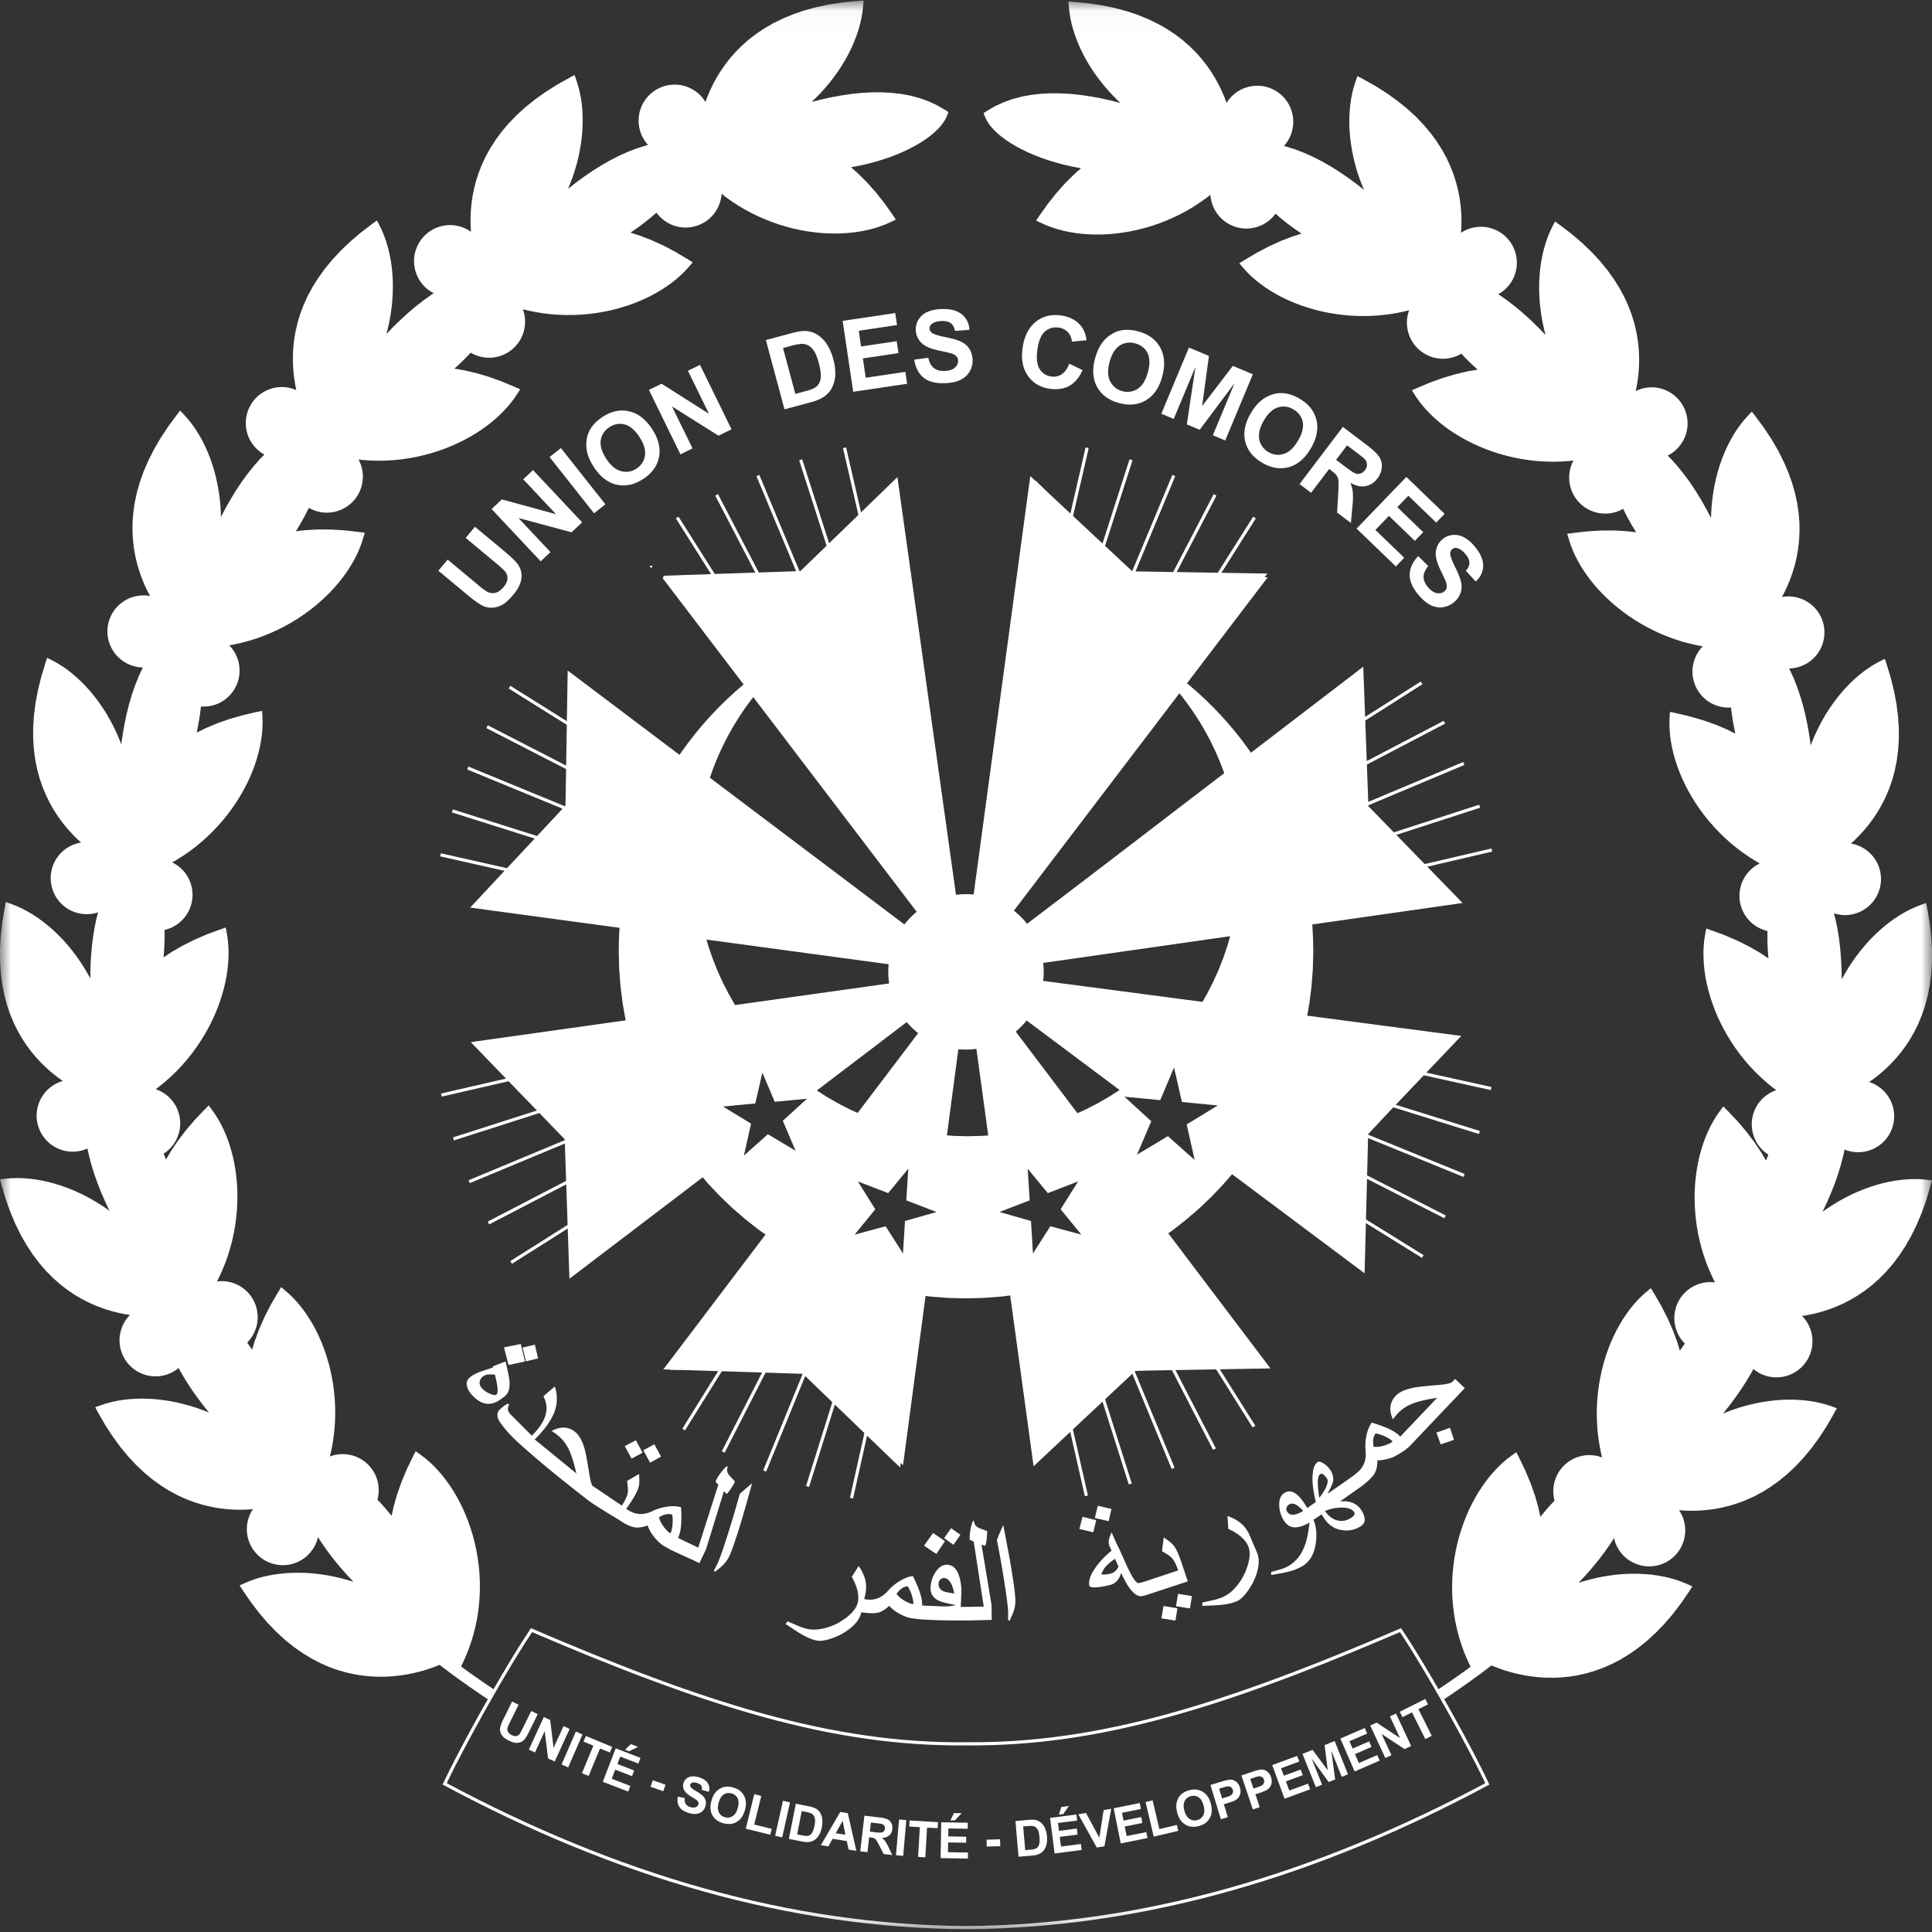 <svg width="91" height="91" xmlns="http://www.w3.org/2000/svg" xmlns:xlink="http://www.w3.org/1999/xlink"><rect width="100%" height="100%" fill="#333333" stroke="none"/><defs><path id="path-1" d="M0 .026h91V90.87H0z"/></defs><g id="Page-1" stroke="none" stroke-width="1" fill="none" fill-rule="evenodd"><g id="Dark" transform="translate(-1542 -3213)"><g id="Group-4" transform="translate(285 3213)"><g id="Comores" transform="translate(1257)"><path id="Fill-1" fill="#FFF" d="M30.591 26.652l.087.114.057-.119z"/><path id="Fill-2" fill="#FFF" d="M44.51 72.59l-.56-.383-.428.596.58.393z"/><path id="Fill-3" fill="#FFF" d="M24.528 63.304l-.789.16.214.83.775-.168z"/><g id="Group-159"><path d="M22.743 64.838a.465.465 0 01.269-.098 4.6 4.6 0 01.295.003c.038.14.069.274.093.403.058.3.053.48-.017.54-.047.041-.152.027-.315-.044a1.045 1.045 0 01-.373-.261.383.383 0 01-.105-.277.4.4 0 01.153-.266m-.625.05a.376.376 0 00-.128.374.836.836 0 00.206.4c.298.346.604.497.917.453.202-.027.432-.152.69-.375.163-.14.226-.386.19-.737-.009-.104-.069-.396-.18-.876l-.608.232.024.05a85.69 85.69 0 00-.584.193c-.223.08-.4.176-.527.287" id="Fill-4" fill="#FFF"/><path id="Fill-6" fill="#FFF" d="M45.236 72.291l-.437-.311-.33.468.44.315z"/><path d="M31.33 71.336a.6.6 0 01.335.005 1.916 1.916 0 01-.061.844l-.052.025a1.481 1.481 0 01-.321-.342 1.188 1.188 0 01-.192-.402c.123-.069.22-.112.291-.13m-7.716-4.26c.254.348.527.627.841.911 1.113 1.006 2.058 1.746 3.247 2.681.464.335 1.45.917 1.45.917l.193.13c.243.14.444.217.602.232a1.26 1.26 0 00.552-.097c.082.216.203.419.365.608.14.164.28.286.42.366l.327.187 1.333.612.307-.64.847-2.742.131.127c.054-.05.119-.132.196-.248a2.69 2.69 0 00.194-.336l-.267-.29c-.11-.13-.136-.259-.075-.385l-.032-.06a2.181 2.181 0 00-.302.329c-.094.126-.175.26-.242.402l.13.163-.944 2.954-.951-.459c.077-.148.127-.365.148-.654a6.36 6.36 0 00-.006-.792 1.55 1.55 0 00-.596-.032c-.264.03-.513.1-.746.212a1.34 1.34 0 01-.496.138 1.055 1.055 0 01-.592-.147l-.152-.087.15-.223c.242-.356.387-.63.437-.82.033-.126.039-.33.018-.608l-.565.33c.04.264.051.451.031.563-.028.162-.121.36-.28.597l-1.392-.94c-.053-.114-.104-.323-.152-.639-.078-.5-.143-.849-.196-1.048-.107-.399-.256-.676-.446-.832a.866.866 0 00-.632-.212 1.183 1.183 0 00-.485.16c.108.066.21.138.305.216.156.128.29.282.395.454.097.157.184.353.263.589.064.189.13.435.2.738l-1.973-1.611.032-.01c.413-.413.699-.797.856-1.151a1.76 1.76 0 00.069-1.322l-.536.458c.17.325.192.656.065.993-.1.272-.304.56-.61.865l-.99-.992a.449.449 0 01-.13-.208.343.343 0 01.05-.253l-.06-.06a1.565 1.565 0 00-.4.302c-.076.077-.105.182-.084.315.022.135.097.237.178.349" id="Fill-8" fill="#FFF"/><path id="Fill-10" fill="#FFF" d="M25.193 63.338l-.577.134.157.649.572-.14z"/><path d="M34.068 73.704c.136-.14.24-.298.316-.476.095-.224.215-.566.361-1.022.119-.367.243-.782.374-1.246.133-.463.235-.828.306-1.096l-.298.25c-.096.083-.19.168-.284.254a48.878 48.878 0 01-.671 2.236 12.3 12.3 0 01-.352.99c-.013.03-.04.085-.082.167a4.844 4.844 0 01-.111.216l.045.059c.193-.146.325-.257.396-.332" id="Fill-12" fill="#FFF"/><path id="Fill-14" fill="#FFF" d="M30.821 68.028l-.522.281.322.585.516-.285z"/><path id="Fill-16" fill="#FFF" d="M30.265 68.425l-.312-.586-.526.274.323.59z"/><path id="Fill-18" fill="#FFF" d="M50.841 72.02l.655.152.137-.568-.645-.159z"/><path d="M58.348 74.58c-.23.314-.487.532-.771.653a2.48 2.48 0 01-.453.14c-.17.038-.334.075-.493.109v.157l.554-.024a4.83 4.83 0 00.553-.052 2.23 2.23 0 00.524-.146c.166-.072.344-.243.533-.513.199-.282.34-.578.423-.887.096-.35.092-.648-.013-.892l-.347-.809a1.49 1.49 0 00-.42-.576 2.038 2.038 0 00-.62-.333l.035.604c.219.1.403.21.551.33.185.15.315.312.39.487.088.204.088.476 0 .816-.09.337-.24.654-.446.936" id="Fill-20" fill="#FFF"/><path id="Fill-22" fill="#FFF" d="M67.858 68.033l.625-.215-.186-.567-.638.224z"/><path d="M65.144 68.103a1.188 1.188 0 01-.443.043 1.282 1.282 0 01-.023-.318.617.617 0 01.119-.314 1.913 1.913 0 01.773.346l.005.058c-.118.077-.262.14-.431.185zm-2.021 2.908c.041-.002.08-.003.119-.002.265.005.445.076.54.212.027.038.029.08.007.124a.287.287 0 01-.1.114c-.252.176-.5.223-.746.141-.203-.067-.38-.21-.532-.427.204-.095.44-.15.712-.162zm-.983-.466a6.555 6.555 0 01-.068-.615c-.012-.269.025-.433.11-.492a.099.099 0 01.064-.02c.07.005.153.078.252.218.058.084.046.218-.035.405a2.17 2.17 0 01-.323.504zm-.822.663c-.176.092-.32.14-.427.14a.299.299 0 01-.272-.158.215.215 0 01-.019-.181.256.256 0 01.121-.147.294.294 0 01.128-.039.331.331 0 01.137.023c.107.04.24.147.396.317l-.064.045zm7.22-6.26l-.15.157c-.088.06-.327.106-.72.137-.503.04-.857.079-1.059.116-.406.077-.694.205-.864.384a.865.865 0 00-.258.614c0 .157.042.322.123.496.074-.103.154-.199.239-.288a1.8 1.8 0 01.482-.361c.164-.084.366-.157.606-.218.194-.049.444-.098.752-.145l-1.736 1.829-.012-.014c-.11-.13-.306-.258-.585-.382a6.337 6.337 0 00-.746-.265 1.545 1.545 0 00-.233.549 2.319 2.319 0 00-.057.773c.019.19.006.361-.04.513a1.05 1.05 0 01-.34.506l-.17.145-1.245.87c.174-.32.266-.53.273-.633a.78.78 0 00-.16-.52 1.014 1.014 0 00-.31-.29c-.12-.076-.21-.092-.272-.05-.117.082-.19.243-.22.482a2.84 2.84 0 00.013.72c.027.216.07.44.13.673l-.407.285c-.165-.29-.324-.5-.478-.628-.2-.168-.391-.2-.574-.097-.181.102-.27.294-.267.575.003.241.068.478.188.687.133.236.309.36.527.373.184.01.411-.06.68-.206l.033-.017c-.04.316-.078.55-.113.699a2.643 2.643 0 01-.284.75c-.155.26-.362.462-.618.606a1.73 1.73 0 01-.377.15l-.417.123.008.14c.163-.03.327-.06.49-.088.205-.04.367-.08.488-.117.158-.049.31-.114.455-.195.375-.21.597-.588.667-1.132.053-.405.014-.761-.112-1.07l.377-.255.144.217c.227.325.527.503.903.535a1.22 1.22 0 00.825-.21.359.359 0 00.157-.37 1.004 1.004 0 00-.188-.421.834.834 0 00-.48-.327 1.113 1.113 0 00-.5-.026l1.081-.76.169-.144c.214-.18.355-.343.423-.487.069-.146.101-.33.097-.551.232-.003.464-.049.697-.135.156-.059.409-.212.573-.328.073-.053.146-.113.213-.167l2.635-2.773-.457-.434z" id="Fill-24" fill="#FFF"/><path id="Fill-26" fill="#FFF" d="M52.351 71.076l-.643-.152-.139.576.65.15z"/><path d="M47.48 76.31l.068.032c.107-.217.176-.375.206-.474a1.54 1.54 0 00.07-.566c-.016-.244-.06-.602-.134-1.076a34.75 34.75 0 00-.223-1.281 62.97 62.97 0 00-.215-1.118l-.155.358a9.94 9.94 0 00-.141.353 49.7 49.7 0 01.4 2.3c.068.446.111.794.127 1.044.002.031.002.093 0 .185.002.092 0 .173-.002.243" id="Fill-28" fill="#FFF"/><path d="M52.097 73.772c.097-.11.238-.226.423-.35l.163.367c-.09.179-.204.286-.344.321a1.662 1.662 0 01-.275.05.82.82 0 01-.185-.005.999.999 0 01.218-.383m-.482.995c.19-.01.418-.05.687-.117a.62.62 0 00.314-.195.86.86 0 00.19-.373c.144.325.29.583.44.774.202.256.387.362.556.32l.183-.043 1.96-.648-.278-.838c-.135-.408-.262-.69-.382-.846-.08-.104-.237-.232-.471-.386l-.083.649c.233.129.388.235.464.32.111.12.211.316.3.586l-1.638.542-.21.053c-.077.02-.182-.084-.316-.309a7.647 7.647 0 01-.344-.697l-.257-.578a12.824 12.824 0 01-.194-.399l-.176-.403c-.048.092-.086.19-.114.29a.583.583 0 00-.013.287c.004.018.024.066.058.142l.068.14c-.347.28-.62.578-.82.89-.201.309-.277.564-.226.765.014.056.115.081.302.074" id="Fill-30" fill="#FFF"/><path id="Fill-32" fill="#FFF" d="M56.139 75.176l-.653-.104-.096.584.66.103z"/><path d="M42.443 74.84a.618.618 0 01.31-.127 1.917 1.917 0 01.273.802l-.037.043a1.485 1.485 0 01-.43-.19 1.185 1.185 0 01-.333-.294c.086-.111.159-.189.217-.233m2.035.126c-.188-.07-.278-.197-.27-.38a.27.27 0 01.08-.186.227.227 0 01.176-.073c.14.006.256.101.347.286.047.096.095.242.142.437a2.887 2.887 0 01-.475-.084m-4.555 1.178c-.27.22-.578.39-.91.496-.37.12-.706.146-1.008.078a2.488 2.488 0 01-.448-.153 40.48 40.48 0 01-.463-.201l-.092.127c.153.102.307.204.462.305.183.12.343.214.478.282.178.09.348.153.51.19.177.04.421.005.733-.103.327-.112.614-.269.862-.47.284-.228.455-.472.514-.73l.005-.024.198.023c.278.033.493.026.645-.022.154-.05.31-.151.47-.305.16.167.35.307.573.418.193.096.37.153.53.172 0 0 .25.035.375.045.622.045 1.247.051 1.87.054.495.003 1.485-.029 1.485-.029l-.01-.709-.47-2.832.175.055a1.45 1.45 0 00.065-.309c.017-.137.025-.266.023-.387a68.36 68.36 0 01-.368-.14c-.158-.067-.238-.171-.24-.311l-.055-.039a2.179 2.179 0 00-.124.43c-.027.153-.04.31-.036.467l.19.087.474 3.064-1.083.016.025-.611a2.325 2.325 0 00-.116-.885c-.115-.319-.295-.483-.541-.493-.215-.009-.402.11-.562.357a1.385 1.385 0 00-.228.709c-.012.289.118.5.39.631.122.059.388.126.8.203-.113.03-.23.05-.346.059a4.224 4.224 0 01-.38-.001l-.864-.036c.015-.167-.024-.388-.12-.665a6.319 6.319 0 00-.314-.726c-.165.02-.352.087-.56.203a2.316 2.316 0 00-.605.487c-.126.143-.26.25-.402.32-.183.09-.384.122-.603.097l-.121-.016.048-.216c.056-.25.056-.487-.003-.713a2.04 2.04 0 00-.306-.633l-.326.51c.118.209.203.406.253.59.062.23.072.437.03.623-.049.217-.208.437-.479.66" id="Fill-34" fill="#FFF"/><path id="Fill-36" fill="#FFF" d="M55.46 75.755l-.654-.111-.104.583.663.105z"/><path id="Fill-40" fill="#FFF" d="M27.437 81.696l-.313-.136-.674 1.549.313.136z"/><path d="M33.85 84.907c.052-.186.133-.315.241-.384a.432.432 0 01.367-.048.428.428 0 01.286.229c.057.114.059.265.006.451-.052.189-.134.319-.245.39a.427.427 0 01-.361.05.432.432 0 01-.284-.233c-.059-.119-.062-.27-.01-.455m-.299.587c.102.187.273.315.515.382.239.067.45.047.635-.061.184-.109.313-.294.387-.557.074-.265.06-.491-.043-.68-.102-.19-.272-.317-.512-.384a.927.927 0 00-.369-.035.667.667 0 00-.251.088.802.802 0 00-.214.18c-.08.1-.145.231-.19.397-.073.259-.059.482.042.67" id="Fill-42" fill="#FFF"/><path id="Fill-44" fill="#FFF" d="M61.098 82.705l-1.175.43.58 1.587 1.206-.442-.097-.267-.886.324-.158-.432.796-.291-.098-.267-.796.291-.13-.351.857-.314z"/><path id="Fill-46" fill="#FFF" d="M36.35 86.142l-.824-.202.332-1.35-.33-.082-.401 1.627 1.154.284z"/><path id="Fill-48" fill="#FFF" d="M30.64 84.159l.6.21.108-.305-.6-.211z"/><path id="Fill-50" fill="#FFF" d="M30.067 83.066l.103-.267L29 82.35l-.608 1.575 1.198.462.103-.265-.88-.34.165-.429.791.306.103-.266-.791-.305.135-.35z"/><path d="M59.04 84.243l-.152-.454.156-.052c.116-.04.195-.062.236-.068a.235.235 0 01.154.028c.047.026.08.068.1.127a.224.224 0 01-.07.249.875.875 0 01-.247.111l-.177.06zm.63.066a.466.466 0 00.225-.336.55.55 0 00-.03-.265.522.522 0 00-.197-.28.443.443 0 00-.283-.08 1.99 1.99 0 00-.393.104l-.519.175.538 1.6.323-.108-.203-.604.211-.07c.146-.05.256-.095.328-.136z" id="Fill-52" fill="#FFF"/><path id="Fill-54" fill="#FFF" d="M25.656 81.542l.16 1.285.311.143.704-1.536-.288-.131-.47 1.025-.158-1.314-.302-.138-.704 1.536.289.131z"/><path d="M24.021 81.116l.405-.82-.306-.151-.399.808a2.06 2.06 0 00-.16.399.471.471 0 00.003.21.535.535 0 00.113.218c.059.07.16.14.305.212.12.06.225.092.314.098.09.006.17-.006.239-.036a.477.477 0 00.186-.145c.053-.067.125-.19.214-.373l.393-.795-.306-.151-.413.838c-.06.12-.106.203-.14.25a.235.235 0 01-.145.092c-.061.014-.135-.001-.222-.044a.368.368 0 01-.175-.156.277.277 0 01-.02-.195 1.98 1.98 0 01.114-.259" id="Fill-56" fill="#FFF"/><path d="M33.389 84.397a.492.492 0 00-.05-.406c-.074-.12-.212-.213-.414-.276a.845.845 0 00-.336-.044.46.46 0 00-.252.1.439.439 0 00-.095.578c.05.086.156.177.317.276.125.076.204.127.238.152a.27.27 0 01.094.107.15.15 0 01.004.107.209.209 0 01-.13.131c-.066.027-.152.025-.256-.008a.37.37 0 01-.213-.15.407.407 0 01-.042-.27l-.326-.069c-.035.187-.014.345.066.474.08.128.221.224.425.288.14.044.263.062.369.052a.497.497 0 00.433-.347.463.463 0 00-.11-.496 1.618 1.618 0 00-.315-.227c-.147-.087-.235-.154-.265-.201a.13.13 0 01.065-.197.392.392 0 01.24.011c.092.03.155.07.189.12.035.05.046.12.034.207l.33.088z" id="Fill-58" fill="#FFF"/><path id="Fill-60" fill="#FFF" d="M64.282 81.391l-1.149.499.673 1.549 1.178-.512-.113-.26-.865.375-.184-.421.778-.338-.113-.261-.778.338-.149-.344.836-.363z"/><path id="Fill-62" fill="#FFF" d="M67.131 80.025l-1.2.6.127.255.448-.224.627 1.256.305-.153-.627-1.255.448-.223z"/><path id="Fill-64" fill="#FFF" d="M64.54 81.276l.713 1.53.287-.134-.465-.998 1.082.71.31-.144-.714-1.53-.287.133.477 1.023-1.103-.73z"/><path d="M37.763 85.304l.15.03c.137.027.228.05.272.07.06.026.106.062.14.108a.386.386 0 01.063.18c.009.073 0 .173-.024.301a1.111 1.111 0 01-.094.298.356.356 0 01-.12.142.312.312 0 01-.148.042.932.932 0 01-.205-.024l-.25-.05.216-1.097zm.327 1.458a.604.604 0 00.261-.085.746.746 0 00.235-.258c.053-.092.094-.206.12-.343.031-.155.039-.289.023-.402a.74.74 0 00-.105-.3.566.566 0 00-.22-.202 1.216 1.216 0 00-.308-.093l-.612-.121-.327 1.657.63.124c.123.024.224.032.303.023z" id="Fill-66" fill="#FFF"/><path id="Fill-68" fill="#FFF" d="M42.202 87.383l.34.03.145-1.683-.34-.03z"/><path id="Fill-70" fill="#FFF" d="M61.35 82.611l.628 1.568.294-.118-.494-1.234.804 1.11.305-.122-.182-1.359.493 1.235.295-.118-.628-1.568-.475.19.147 1.182-.713-.955z"/><path d="M39.689 85.764l.132.655-.456-.072.324-.583zm-.472.847l.667.106.086.402.366.058-.404-1.774-.356-.056-.913 1.565.357.057.197-.358z" id="Fill-72" fill="#FFF"/><path id="Fill-74" fill="#FFF" d="M36.51 86.467l.333.075.368-1.648-.332-.075z"/><path id="Fill-76" fill="#FFF" d="M43.584 87.483l.082-1.4.5.029.016-.285-1.34-.08-.016.286.5.03-.082 1.4z"/><path id="Fill-78" fill="#FFF" d="M49.99 85.112l-.114.361.203-.026.27-.382z"/><path id="Fill-80" fill="#FFF" d="M52.02 86.962l.32-1.765-.357.06-.203 1.3-.627-1.163-.364.06.871 1.568z"/><path d="M48.345 86.015c.139-.012.232-.015.28-.008.065.008.12.03.165.065a.388.388 0 01.11.155c.03.068.05.167.06.297.012.13.01.234-.007.311a.352.352 0 01-.076.17.308.308 0 01-.13.082.937.937 0 01-.204.034l-.254.022-.096-1.115.152-.013zm.268 1.385a.977.977 0 00.298-.062.6.6 0 00.227-.154.744.744 0 00.155-.313c.025-.103.032-.224.02-.363a1.241 1.241 0 00-.09-.392.735.735 0 00-.184-.26.563.563 0 00-.267-.132 1.218 1.218 0 00-.323-.005l-.62.054.145 1.682.64-.055z" id="Fill-82" fill="#FFF"/><path id="Fill-84" fill="#FFF" d="M49.673 87.3l1.274-.164-.036-.282-.936.12-.058-.456.84-.108-.035-.282-.841.108-.048-.372.904-.115-.036-.284-1.242.16z"/><path id="Fill-86" fill="#FFF" d="M28.263 82.355l.462.191.11-.264-1.24-.514-.11.264.464.192-.538 1.296.315.13z"/><path id="Fill-88" fill="#FFF" d="M44.932 85.4l-.164.342.204.003.323-.339z"/><path id="Fill-90" fill="#FFF" d="M45.58 86.138l.005-.285-1.252-.021-.029 1.688 1.285.022.005-.285-.944-.016.008-.46.848.015.004-.284-.847-.015.006-.374z"/><path id="Fill-92" fill="#FFF" d="M47.103 86.631l-.635.023.011.323.636-.022z"/><path id="Fill-94" fill="#FFF" d="M29.713 82.15l-.273.264.192.074.42-.207z"/><path id="Fill-96" fill="#FFF" d="M53.682 84.925l-1.227.248.334 1.655 1.26-.254-.057-.279-.925.187-.091-.45.831-.169-.056-.278-.831.167-.075-.367.894-.18z"/><path id="Fill-98" fill="#FFF" d="M54.29 84.799l-.332.078.384 1.63 1.157-.272-.065-.277-.826.194z"/><path d="M41.63 86.255a.183.183 0 01-.103.06 1.358 1.358 0 01-.306-.015l-.251-.03.05-.425.264.03c.137.017.22.028.246.035a.205.205 0 01.12.081.199.199 0 01.03.142.22.22 0 01-.05.122m.401-.103a.487.487 0 00-.042-.273.386.386 0 00-.177-.183 1.209 1.209 0 00-.385-.091l-.713-.084-.196 1.678.34.04.08-.7.07.007c.077.01.133.022.168.04a.252.252 0 01.093.081 2.3 2.3 0 01.15.267l.203.393.405.048-.167-.351a1.867 1.867 0 00-.162-.295.784.784 0 00-.164-.162.538.538 0 00.35-.116.452.452 0 00.147-.3" id="Fill-100" fill="#FFF"/><path d="M57.562 84.708l-.14-.458.158-.048c.117-.036.197-.056.238-.06a.234.234 0 01.153.031.22.22 0 01.096.13.225.225 0 01-.077.247.876.876 0 01-.25.104l-.178.054zm.627.084a.493.493 0 00.146-.128.463.463 0 00.089-.201.55.55 0 00-.022-.267.521.521 0 00-.19-.285.442.442 0 00-.28-.088 1.98 1.98 0 00-.396.093l-.523.16.492 1.616.326-.1-.186-.61.213-.064c.148-.045.258-.087.331-.126z" id="Fill-102" fill="#FFF"/><path d="M56.677 85.5a.427.427 0 01-.284.228.432.432 0 01-.363-.055c-.112-.073-.192-.202-.242-.386-.05-.188-.047-.34.012-.454a.432.432 0 01.29-.229.43.43 0 01.363.05c.107.07.186.198.236.385.051.19.047.343-.012.46m-.03-1.107c-.184-.11-.396-.133-.636-.068a.924.924 0 00-.335.159.666.666 0 00-.171.204.802.802 0 00-.091.264c-.02.126-.007.272.038.438.07.26.197.444.38.554.183.11.395.131.638.066.24-.065.41-.19.514-.378.103-.187.119-.413.048-.676-.072-.265-.2-.453-.385-.563" id="Fill-104" fill="#FFF"/><path d="M64.294 22.142a.439.439 0 01-.208.16.366.366 0 01-.239-.001c-.081-.027-.252-.14-.513-.337l-.402-.305.518-.683.424.321c.22.167.35.27.39.31a.41.41 0 01.122.261.397.397 0 01-.092.274m.101-1.166l-1.144-.868-2.04 2.692.543.412.852-1.124.11.084c.125.094.208.174.25.239a.507.507 0 01.078.235c.011.093.007.297-.012.612l-.052.884.65.492.07-.774a3.77 3.77 0 00.02-.672 1.569 1.569 0 00-.118-.446c.262.145.502.197.72.156a.907.907 0 00.559-.366c.12-.16.188-.33.204-.513a.768.768 0 00-.12-.495c-.092-.148-.282-.33-.57-.548" id="Fill-106" fill="#FFF"/><path d="M44.333 14.557c-.26.01-.48.056-.661.141a.92.92 0 00-.41.358.867.867 0 00-.127.487.88.88 0 00.335.668c.152.127.412.229.78.306.287.06.47.103.551.128a.546.546 0 01.25.139.3.3 0 01.078.2.417.417 0 01-.156.333c-.108.096-.27.148-.49.156-.208.007-.375-.04-.5-.14-.126-.1-.212-.26-.26-.481l-.661.088c.058.376.205.659.44.849.236.188.567.275.994.26.293-.01.537-.06.73-.149a.995.995 0 00.584-.943.99.99 0 00-.154-.531.929.929 0 00-.385-.33c-.162-.079-.41-.151-.744-.218-.334-.066-.545-.134-.634-.203a.26.26 0 01-.108-.202.247.247 0 01.1-.213c.11-.085.263-.131.461-.139.192-.006.337.027.435.1.1.072.167.194.202.367l.68-.055a.983.983 0 00-.364-.731c-.22-.178-.542-.26-.966-.245" id="Fill-110" fill="#FFF"/><path d="M49.22 15.613a.772.772 0 01.643-.181.71.71 0 01.435.215.714.714 0 01.19.446l.69-.065c-.037-.279-.122-.5-.254-.665-.221-.278-.536-.446-.945-.504-.469-.066-.869.035-1.2.303-.33.266-.536.677-.615 1.234-.074.526.01.962.252 1.306.244.344.587.547 1.031.61.359.05.667.004.925-.14.26-.144.465-.391.617-.742l-.625-.3c-.09.236-.21.402-.355.498a.684.684 0 01-.487.106.748.748 0 01-.555-.354c-.126-.2-.16-.513-.1-.935.057-.399.174-.676.353-.832" id="Fill-112" fill="#FFF"/><path id="Fill-114" fill="#FFF" d="M63.897 24.898l1.85 1.782.395-.41-1.359-1.309.638-.662 1.221 1.177.395-.41-1.221-1.177.52-.539 1.312 1.265.396-.412-1.803-1.738z"/><path d="M69.504 27.39a.982.982 0 00.355-.737c.007-.283-.126-.588-.398-.913a1.698 1.698 0 00-.516-.437.922.922 0 00-.534-.104.868.868 0 00-.463.197.88.88 0 00-.323.674c-.007.198.072.466.236.805.128.264.207.435.237.514.042.116.057.21.043.282a.3.3 0 01-.11.184.417.417 0 01-.36.08c-.141-.025-.282-.122-.423-.291-.132-.16-.198-.32-.196-.481.002-.16.076-.327.222-.5l-.475-.469c-.261.276-.395.566-.401.869-.004.301.13.616.403.944.188.225.376.388.565.487a.994.994 0 001.103-.116.991.991 0 00.325-.448.928.928 0 00.025-.506c-.036-.176-.13-.416-.283-.722-.152-.305-.228-.513-.227-.626a.26.26 0 01.092-.209.247.247 0 01.23-.05c.135.033.266.127.393.279.122.147.185.282.187.404.004.123-.052.251-.166.385l.46.504z" id="Fill-116" fill="#FFF"/><path id="Fill-118" fill="#FFF" d="M56 16.372l-1.3 3.116.584.245 1.025-2.454-.408 2.711.606.253 1.643-2.195-1.024 2.453.584.245 1.302-3.117-.944-.395-1.447 1.893.322-2.362z"/><path id="Fill-120" fill="#FFF" d="M25.884 21.527l2.096 2.65.535-.424-2.096-2.649z"/><path d="M37.462 18.553l-.581-2.16.296-.08a3.11 3.11 0 01.549-.114.648.648 0 01.346.072c.1.054.19.142.272.265.08.123.155.31.223.563.067.252.099.458.094.616a.708.708 0 01-.09.36.62.62 0 01-.228.208 1.843 1.843 0 01-.39.138l-.491.132zm1.293.168a1.2 1.2 0 00.393-.385 1.49 1.49 0 00.194-.67 2.223 2.223 0 00-.087-.721 2.48 2.48 0 00-.314-.741 1.472 1.472 0 00-.454-.446 1.129 1.129 0 00-.572-.168c-.154-.003-.366.032-.638.104l-1.203.324.877 3.262 1.24-.333c.243-.066.43-.141.564-.226z" id="Fill-122" fill="#FFF"/><path d="M30.378 21.46a.853.853 0 01-.398.61.864.864 0 01-.725.122c-.256-.069-.49-.264-.699-.583-.213-.326-.3-.616-.26-.87a.865.865 0 01.409-.616.858.858 0 01.72-.13c.248.065.477.26.69.584.214.328.302.622.263.882m-.746-2.086c-.419-.095-.836-.006-1.253.266-.23.151-.408.321-.535.511a1.326 1.326 0 00-.2.494 1.603 1.603 0 00-.008.56c.042.251.157.521.345.809.295.45.65.722 1.066.816.416.094.834.003 1.254-.273.415-.271.662-.617.742-1.036.079-.421-.031-.86-.33-1.316-.301-.46-.662-.737-1.081-.83" id="Fill-124" fill="#FFF"/><path id="Fill-126" fill="#FFF" d="M42.167 14.745l-2.477.368.497 3.34 2.54-.377-.083-.562-1.867.277-.135-.91 1.678-.249-.084-.563-1.677.25-.11-.74 1.802-.269z"/><path d="M54.069 17.529c-.102.378-.263.64-.483.784a.854.854 0 01-.721.109.865.865 0 01-.573-.46c-.12-.237-.13-.54-.03-.91.101-.375.26-.633.475-.774a.866.866 0 01.732-.103c.272.073.464.223.578.45.115.23.122.53.022.904m-.455-1.92a1.853 1.853 0 00-.738-.06 1.33 1.33 0 00-.501.18 1.57 1.57 0 00-.423.367c-.16.198-.285.464-.375.796-.14.519-.106.965.1 1.339.208.372.553.624 1.038.754.48.129.902.084 1.268-.136.367-.221.62-.595.762-1.121.143-.531.11-.985-.099-1.36-.207-.376-.551-.629-1.032-.758" id="Fill-128" fill="#FFF"/><path d="M61.144 20.746c-.197.339-.42.55-.67.631a.854.854 0 01-.725-.083.864.864 0 01-.433-.593c-.053-.26.016-.556.209-.886.195-.336.415-.544.66-.623a.87.87 0 01.734.09c.243.142.39.338.44.587.051.25-.02.543-.215.877m.062-1.97a1.851 1.851 0 00-.696-.251 1.324 1.324 0 00-.532.043c-.183.051-.35.132-.504.242-.206.15-.395.374-.569.671-.27.465-.354.905-.252 1.32.102.412.37.745.805.998.428.25.848.316 1.26.2.41-.118.753-.413 1.027-.884.277-.475.363-.922.26-1.34-.103-.416-.369-.75-.799-1" id="Fill-130" fill="#FFF"/><path d="M23.33 27.924a.554.554 0 01-.39-.055 3.784 3.784 0 01-.45-.341l-1.406-1.17-.436.524 1.385 1.152c.29.242.524.408.701.497a.94.94 0 00.411.093c.153.002.311-.037.476-.117.163-.081.348-.246.555-.494a1.75 1.75 0 00.337-.564 1.03 1.03 0 00.041-.482.942.942 0 00-.195-.429c-.105-.135-.313-.332-.625-.592l-1.364-1.134-.436.524 1.437 1.195c.205.17.346.3.421.39a.475.475 0 01.112.323c-.003.126-.066.263-.19.412-.122.146-.25.236-.384.268" id="Fill-132" fill="#FFF"/><path id="Fill-134" fill="#FFF" d="M30.565 18.365l1.485 3.034.569-.28-.969-1.977 2.192 1.38.614-.302-1.485-3.033-.569.278.992 2.026-2.233-1.418z"/><path id="Fill-136" fill="#FFF" d="M23.154 23.977l2.313 2.461.461-.433-1.508-1.606 2.5.673.5-.468-2.313-2.462-.462.434 1.545 1.644-2.552-.697z"/><path id="Fill-138" fill="#FFF" d="M13.244 60.626l-.136.22.335-.053z"/><path id="Fill-140" fill="#FFF" d="M9.83 52.068l-.183.183.338.025z"/><path id="Fill-142" fill="#FFF" d="M10.633 43.688l-.245.083.293.171z"/><path id="Fill-144" fill="#FFF" d="M17.182 25.096l-.256-.037.183.285z"/><path id="Fill-146" fill="#FFF" d="M77.557 60.84l.335.054-.136-.22z"/><g id="Group-150"><mask id="mask-2" fill="#fff"><use xlink:href="#path-1"/></mask><path d="M90.716 55.79l-.217-.058.217.057zm-9.521-3.333l-.16.159.16-.159zm5 13.995l-.198-.106.198.106zM71.14 68.835l.037-.019-.037.02zm-51.28-.047l-.037-.019.037.02zm-6.56-7.823l.191.117-.191-.117zM9.805 52.41l.16.159-.16-.16zM5.003 66.298l-.198.107.198-.107zm36.677-55.92l.186-.125-.186.125zm-9.512 2.22l.02-.032-.02.032zM12.136 33.756l.046.22-.046-.22zm-1.675 10.228l.072.212-.072-.212zm68.403-10.181l-.046.22.046-.22zM58.832 12.645l-.02-.032.02.032zm-9.512-2.22l-.186-.125.186.125zm14.638-6.323l.01-.02-.01.02zm26.597 38.73l-.22.044.22-.044zm-.089 12.711l-.28-.008-.286.008-.29.023-.295.038-.297.051-.3.066-.301.08-.302.095-.304.11-.302.122-.302.137-.299.15-.297.163-.293.177-.289.19-.187.134.015-.03.2-.426.188-.434.174-.442.157-.446.137-.452.116-.455.051-.25a1.694 1.694 0 101.161-3.18l.212-.15.254-.2.255-.218.253-.24.25-.264.242-.286.233-.31.22-.334.207-.36.19-.386.17-.413.149-.44.123-.468.097-.496.068-.525.035-.556.001-.585-.035-.616-.074-.648-.116-.68-.182.036.182-.036-.05-.255-.246.087-.256.1-.256.117-.253.132-.25.148-.248.164-.244.177-.24.191-.235.205-.23.218-.225.231-.218.244-.21.255-.202.266-.195.278-.185.288-.176.298-.11.202.001-.033-.008-.47-.023-.473-.038-.473-.055-.47-.075-.466-.096-.46-.071-.27a1.696 1.696 0 10.8-3.287l.19-.176.228-.23.226-.249.22-.27.215-.293.203-.314.192-.337.178-.36.16-.383.14-.407.116-.43.091-.456.063-.48.034-.504v-.53l-.035-.555-.073-.58-.113-.608-.155-.633-.2-.66-.058.02.058-.02-.082-.247-.233.118-.242.131-.238.148-.235.164-.23.179-.225.193-.22.206-.213.22-.208.234-.2.245-.194.258-.185.268-.177.28-.167.29-.158.3-.147.31-.137.317-.083.214-.004-.033-.066-.466-.083-.465-.098-.465-.114-.46-.134-.452-.153-.444-.173-.431-.19-.404a1.697 1.697 0 10-.34-3.366l.12-.23.138-.292.128-.31.117-.33.104-.347.086-.364.068-.382.045-.399.022-.414-.005-.43-.035-.445-.067-.46-.101-.473-.138-.486-.178-.5-.22-.51-.263-.523-.31-.534-.36-.544-.41-.555-.16-.205-.18.19-.183.205-.175.22-.166.232-.157.246-.146.258-.138.268-.128.279-.117.29-.106.297-.096.308-.084.316-.072.323-.06.329-.049.335-.035.341-.022.345-.006.23-.014-.03-.22-.416-.234-.411-.248-.405-.262-.394-.278-.382-.293-.366-.308-.348-.187-.188a1.697 1.697 0 00-.432-3.183v-.001a1.687 1.687 0 00-1.073.146l.051-.255.05-.318.037-.334.02-.349.003-.362-.019-.375-.041-.385-.068-.395-.095-.405-.124-.411-.158-.418-.192-.422-.23-.426-.268-.428-.31-.43-.354-.43-.399-.428-.447-.426-.496-.422-.55-.419-.21-.152-.12.232-.119.249-.107.26-.094.269-.082.28-.07.288-.056.296-.045.303-.032.311-.019.316-.005.323.007.326.02.33.035.333.047.336.062.336.075.338.058.223-.022-.025-.327-.338-.34-.33-.351-.319-.362-.305-.373-.29-.384-.27-.07-.044a1.694 1.694 0 10-1.753-2.896l.016-.26.005-.323-.01-.335-.03-.348-.047-.36-.072-.368-.094-.375-.122-.382-.151-.388-.181-.39-.215-.39-.25-.392-.286-.39-.326-.386-.367-.383-.41-.376-.455-.367-.503-.36-.55-.349-.602-.336-.23-.122-.087.247-.083.262-.07.272-.055.28-.042.29-.028.294-.015.301-.002.307.012.312.026.316.04.32.052.322.067.324.08.325.094.326.108.325.122.323.09.212-.027-.02-.37-.29-.383-.279-.393-.267-.4-.251-.41-.234-.419-.214-.423-.19-.431-.165-.435-.136-.08-.02a1.696 1.696 0 10-2.702-2.026l-.09-.243-.126-.298-.146-.302-.167-.307-.19-.31-.213-.307-.239-.305-.266-.3-.294-.293-.323-.284-.355-.271-.387-.257-.42-.24-.454-.222-.49-.202-.527-.177-.565-.153-.605-.126-.644-.096-.687-.065-.008.12.008-.12-.26-.018.021.26.03.274.047.277.062.279.078.28.094.282.108.281.123.282.137.28.15.279.166.276.178.274.193.269.205.264.217.26.23.254.243.247.167.158-.032-.009-.457-.115-.462-.1-.467-.085-.468-.068-.47-.049-.469-.026-.464-.003-.46.024-.454.051-.444.081-.435.116-.42.15-.405.186-.388.227.123.188-.123-.188-.152.1.065.169.076.162.1.162.123.16.145.158.166.156.187.155.208.153.226.149.248.146.265.141.284.137.301.13.32.125.337.116.352.107.369.1.385.087.398.077.036.005-.342.302-.414.413-.41.461-.405.511-.4.563.187.125-.187-.125-.144.215.234.112.251.112.263.099.272.087.282.073.29.061.298.048.305.035.311.022.317.009.322-.004.326-.018.33-.032.332-.044.334-.058.334-.073.335-.086.336-.1.334-.115.33-.129.33-.143.326-.158.322-.173.316-.188.31-.204.305-.218.164-.129a1.697 1.697 0 003.067.89l.248.213.297.24.316.235.334.231.03.02-.434.138-.546.21-.562.256-.577.304-.592.353-.22.138.169.197.184.204.2.197.214.19.229.18.24.173.253.165.265.155.276.146.287.136.296.127.305.115.314.104.322.094.33.082.334.069.342.056.347.044.352.03.354.016.36.003.362-.013.364-.028.365-.044.367-.061.366-.076.203-.052a1.697 1.697 0 002.458 2.047l.162.174.28.278.298.275.028.024-.45.076-.57.132-.592.174-.614.22-.636.267-.236.106.139.219.154.228.17.222.186.218.2.211.215.205.227.198.24.191.253.184.265.174.276.167.286.157.296.147.306.138.314.127.322.115.33.104.338.092.344.08.35.065.354.052.36.038.366.023.367.008.372-.009.373-.024.208-.023a1.697 1.697 0 002.34 2.274l.02.042.172.34.192.345.209.348.02.03-.453-.052-.584-.033-.617.003-.651.039-.686.079-.183.285.084.262.102.26.117.262.134.258.148.257.163.254.178.25.191.247.205.242.219.237.23.23.244.224.255.218.266.21.277.2.288.192.3.183.308.172.316.16.326.15.336.136.344.125.35.11.36.095.366.081.205.036a1.697 1.697 0 001.33 2.881l.004.03.048.378.064.389.08.397.009.036-.409-.202-.54-.227-.582-.204-.626-.182-.672-.156-.045.22.045-.22-.253-.052-.016.259-.008.274.008.28.023.286.039.288.053.292.069.294.083.295.097.297.112.297.126.296.14.295.154.293.167.29.18.287.194.282.207.278.22.272.233.266.244.257.257.25.27.243.283.232.293.221.306.21.317.2.182.103a1.697 1.697 0 00.36 3.182l-.001.072v.382l.014.394.03.405.003.036-.38-.251-.506-.294-.551-.277-.599-.259-.647-.24-.293.171-.043.272-.027.28-.014.285.003.291.016.296.03.3.046.304.059.307.074.308.087.31.102.31.116.31.128.31.143.307.157.304.17.301.184.299.197.292.21.287.223.28.238.274.25.267.264.256.277.248.29.238.166.124a1.697 1.697 0 00-.373 3.037l-.098.245-.012.034-.23-.393-.326-.486-.374-.491-.423-.497-.475-.5-.16.16.16-.16-.339.025-.158.225-.148.239-.137.25-.126.263-.116.273-.105.283-.093.292-.081.302-.07.309-.058.317-.045.323-.033.33-.02.334-.007.34.007.34.02.346.034.35.048.349.062.35.077.35.093.35.108.35.123.346.14.344.155.341.096.185a1.697 1.697 0 00-1.422 2.881l-.215.303-.02.031-.133-.436-.205-.548-.25-.564-.297-.58-.347-.597-.335-.054-.206.182-.199.198-.192.212-.183.227-.176.238-.167.252-.158.263-.149.274-.139.285-.13.295-.118.304-.108.313-.097.32-.085.33-.072.333-.06.341-.048.347-.034.351-.02.355-.006.359.01.362.023.365.04.365.057.368.073.367.05.203a1.697 1.697 0 00-2.24 2.033l-.123.127-.263.294-.26.312-.022.028-.099-.444-.16-.563-.206-.582-.251-.602-.3-.621-.118-.23-.211.15-.22.165-.213.182-.208.197-.2.211-.194.224-.186.238-.178.25-.17.262-.161.273-.153.284-.142.294-.131.303-.122.313-.11.32-.099.327-.086.336-.075.342-.061.348-.048.351-.034.358-.019.362-.004.365.011.368.029.37.043.372.061.374.08.373.095.373.116.373.134.37.155.369.147.312c-.495.362-1 .714-1.512 1.054l-.131-.226-.144-.248-.143-.243-.143-.24-.14-.235-.14-.23-.136-.223-.134-.217-.13-.21-.129-.201-.124-.193-.12-.184-.116-.173-.123.083.123-.083-.034-.051-.057.024-.758.324-.747.314-.735.305-.723.295-.712.286-.701.276-.692.266-.681.257-.673.246-.664.237-.656.226-.648.217-.64.206-.634.196-.628.186-.62.175-.617.165-.611.154-.607.144-.602.133-.6.122-.595.111-.593.101-.591.09-.59.079-.587.067-.587.057-.587.045-.587.034-.588.023-.589.011h-.59l-.002.149h.594l.591-.012.59-.022.59-.035.59-.045.59-.057.59-.068.593-.079.593-.09.596-.101.598-.112.602-.123.604-.134.609-.144.613-.155.618-.165.624-.176.629-.186.635-.196.642-.207.65-.217.657-.227.665-.237.674-.247.683-.256.692-.267.703-.277.713-.286.724-.295.735-.306.747-.314.703-.3.081.121.12.183.123.192.127.2.131.21.134.215.136.223.138.23.14.234.143.24.143.242.143.247.145.25.144.252.144.253.144.254.142.254.142.254.139.252.137.25.135.249.132.245.13.24.125.237.122.232.117.226.113.219.108.212.102.204.097.196.091.187.054.113-.69.365-.755.387-.755.375-.756.364-.757.353-.757.341-.758.33-.76.318-.759.306-.76.294-.762.282-.762.27-.763.258-.764.246-.765.233-.766.221-.766.209-.768.196-.768.183-.769.17-.77.159-.77.145-.772.132-.773.119-.773.106-.775.093-.775.08-.776.066-.777.052-.778.04-.78.025-.78.013-.779-.013-.779-.025-.778-.04-.777-.052-.776-.066-.775-.08-.775-.093-.774-.106-.772-.119-.772-.132-.77-.145-.77-.158-.77-.17-.768-.184-.767-.196-.766-.209-.766-.22-.765-.234-.764-.246-.763-.258-.762-.27-.761-.282-.761-.294-.76-.306-.759-.318-.758-.33-.758-.34-.756-.354-.756-.364-.755-.375-.754-.387-.691-.365.054-.113.09-.187.098-.196.102-.204.108-.212.113-.22.117-.225.122-.232.126-.236.129-.241.132-.245.135-.248.137-.251.14-.252.14-.254.143-.254.144-.254.144-.253.144-.252.145-.25.143-.247.143-.243.142-.24.14-.234.139-.229.136-.222.134-.217.13-.209.128-.2.124-.192.12-.183.08-.121.703.3.747.315.735.305.724.296.713.285.703.277.692.267.683.256.674.247.665.237.657.228.65.216.642.207.635.197.63.185.623.176.618.166.613.154.609.145.604.133.602.123.598.112.596.1.593.091.592.08.59.067.59.057.59.046.59.034.591.022.592.012h.591l.001-.149h-.591l-.589-.01-.588-.024-.587-.034-.587-.045-.587-.057-.588-.067-.589-.079-.591-.09-.593-.1-.596-.112-.599-.122-.602-.133-.607-.144-.61-.154-.617-.165-.621-.175-.628-.186-.634-.196-.64-.206-.648-.217-.656-.226-.664-.236-.672-.247-.682-.257-.692-.266-.701-.276-.712-.286-.723-.295-.735-.305-.747-.314-.758-.324-.058.137.058-.137-.057-.024-.034.05-.116.174-.12.184-.124.193-.128.201-.131.21-.134.217-.137.223-.139.23-.14.235-.143.24-.143.244-.144.247-.13.225a40.658 40.658 0 01-1.528-1.068l.162-.344.155-.368.134-.371.116-.373.096-.373.079-.374.061-.373.043-.372.029-.37.011-.368-.004-.365-.02-.363-.033-.357-.048-.352-.06-.347-.076-.342-.086-.336-.098-.327-.11-.32-.123-.313-.131-.303-.142-.294-.153-.284-.16-.273-.17-.262-.179-.25-.186-.238-.194-.224-.2-.212-.208-.196-.213-.182-.22-.165-.211-.15-.119.23-.299.62-.251.603-.205.582-.161.563-.1.444-.022-.029-.26-.311-.262-.294-.122-.127a1.697 1.697 0 00-2.24-2.033l.05-.203.072-.367.056-.368.04-.365.025-.365.009-.363-.006-.358-.02-.355-.034-.35-.047-.348-.06-.341-.073-.334-.085-.328-.097-.321-.108-.313-.118-.304-.13-.295-.14-.285-.148-.274-.158-.263-.167-.252-.176-.239-.183-.226-.192-.212-.199-.198-.206-.182-.335.054.192.117-.192-.117-.347.596-.297.58-.25.565-.205.548-.133.436-.02-.03-.214-.303a1.697 1.697 0 00-1.422-2.881l.095-.186.155-.341.14-.344.124-.347.107-.349.093-.35.077-.351.062-.35.048-.349.034-.349.02-.345.007-.342-.007-.34-.02-.334-.033-.329-.045-.323-.058-.317-.07-.31-.081-.3-.093-.293-.105-.284-.116-.272-.126-.263-.137-.25-.148-.24-.158-.224-.339-.025.16.159-.16-.159-.475.5-.423.497-.374.491-.325.486-.23.393-.013-.034-.099-.244a1.697 1.697 0 00-.373-3.037l.168-.126.29-.237.276-.248.264-.256.25-.267.238-.274.223-.28.21-.287.197-.292.184-.299.17-.301.157-.304.143-.308.128-.309.116-.31.102-.31.087-.31.074-.309.06-.306.044-.304.031-.3.016-.296.003-.291-.014-.286-.027-.279-.043-.272-.293-.17.073.212-.073-.213-.647.24-.599.26-.551.276-.507.293-.38.252.004-.036.03-.405.015-.394v-.382l-.003-.073a1.697 1.697 0 00.36-3.182l.183-.102.317-.2.306-.21.294-.221.282-.233.27-.242.257-.25.244-.258.233-.265.22-.272.207-.278.193-.282.18-.286.168-.291.154-.293.14-.295.126-.296.112-.297.097-.297.083-.295.069-.294.053-.292.04-.288.022-.285.008-.28-.008-.276-.016-.259-.253.052.045.22-.045-.22-.672.157-.627.181-.582.205-.54.227-.408.202.009-.036.08-.397.064-.39.048-.378.003-.03c.3.022.609-.033.896-.18a1.697 1.697 0 00.435-2.7l.205-.036.366-.081.359-.096.351-.11.344-.124.336-.137.326-.149.316-.16.309-.172.299-.183.288-.192.277-.2.266-.21.255-.218.243-.224.232-.23.218-.238.205-.241.191-.247.178-.25.163-.254.148-.257.134-.259.117-.26.102-.262.084-.262-.183-.285-.686-.078-.65-.04-.618-.002-.584.032-.453.053.02-.03.209-.348.192-.345.172-.34.02-.042c.34.197.752.278 1.169.197a1.697 1.697 0 001.171-2.471l.208.023.373.024.372.009.368-.008.364-.023.361-.038.355-.052.349-.066.344-.079.338-.092.33-.104.322-.115.314-.127.306-.138.296-.147.286-.157.276-.167.265-.175.252-.183.24-.19.228-.199.214-.205.201-.211.185-.218.171-.222.154-.228.14-.22-.237-.105-.636-.267-.614-.22-.592-.174-.57-.132-.45-.076.028-.024.298-.275.28-.278.163-.174a1.697 1.697 0 002.458-2.047l.202.052.366.076.367.06.365.045.364.027.363.013.359-.002.354-.016.352-.03.347-.044.342-.056.335-.07.329-.08.322-.095.314-.104.305-.115.296-.127.287-.136.276-.146.265-.156.253-.164.24-.173.229-.18.213-.19.2-.197.185-.204.168-.197-.218-.138-.593-.354-.577-.303-.562-.256-.546-.21-.434-.138.03-.02.334-.23.316-.237.297-.24.248-.213a1.697 1.697 0 003.067-.89l.164.13.304.218.311.204.316.188.322.173.327.158.329.143.33.129.334.115.336.1.335.086.334.073.334.058.332.044.33.032.326.018.322.004.317-.009.311-.022.305-.035.298-.048.29-.061.282-.073.273-.087.262-.099.251-.112.234-.112-.144-.215-.187.125.187-.125-.4-.563-.405-.51-.41-.462-.414-.413-.342-.302.036-.005.398-.077.385-.088.369-.099.352-.107.337-.116.32-.124.301-.131.284-.137.266-.142.247-.145.227-.15.207-.152.187-.156.166-.155.145-.158.123-.16.1-.162.076-.162.065-.17-.152-.099-.123.188.123-.188-.388-.227-.406-.187-.42-.15-.434-.115-.444-.08-.453-.052-.46-.024-.465.003-.47.026-.469.048-.468.069-.467.085-.462.1-.457.115-.032.009.167-.158.243-.247.23-.254.218-.26.204-.264.193-.27.178-.273.165-.277.151-.278.137-.28.123-.282.108-.281.093-.282.079-.28.062-.28.047-.276.03-.274.02-.26-.259.018-.687.065-.644.096-.605.125-.565.153-.527.178-.49.201-.454.222-.42.24-.387.258-.355.27-.323.284-.294.293-.267.3-.238.306-.214.308-.19.309-.166.307-.145.302-.126.297-.091.244a1.697 1.697 0 10-2.702 2.027l-.08.019-.435.136-.43.164-.424.19-.418.214-.41.234-.401.252-.393.267-.382.279-.371.289-.026.021.09-.212.12-.324.109-.324.094-.327.08-.324.067-.324.053-.322.04-.32.024-.316.013-.312-.002-.307-.015-.3-.028-.296-.042-.289-.056-.28-.07-.272-.082-.262-.087-.247-.23.121-.602.337-.55.35-.503.358-.455.368-.41.376-.367.383-.326.386-.286.39-.25.391-.215.391-.18.39-.152.388-.122.382-.094.375-.072.368-.048.36-.028.348-.01.335.004.323.016.26a1.697 1.697 0 10-1.752 2.896l-.071.044-.384.27-.373.29-.362.305-.351.32-.34.328-.327.34-.022.024.058-.223.075-.338.062-.336.047-.336.034-.333.021-.33.007-.327-.005-.322-.02-.316-.031-.31-.045-.304-.057-.296-.069-.288-.082-.28-.094-.27-.107-.26-.12-.248-.12-.232-.21.152-.549.418-.496.423-.448.426-.398.428-.354.43-.31.43-.268.427-.23.427-.192.422-.158.418-.124.411-.095.404-.068.396-.041.385-.019.375.003.362.02.349.037.334.05.318.051.255a1.697 1.697 0 00-1.505 3.038l-.187.188-.308.348-.293.366-.278.382-.262.394-.248.405-.234.41-.22.417-.014.03-.007-.23-.021-.345-.035-.34-.049-.337-.06-.328-.072-.323-.084-.316-.096-.308-.106-.298-.117-.29-.128-.278-.137-.269-.147-.257-.157-.246-.166-.233-.175-.22-.184-.204-.18-.19-.16.205-.41.555-.359.544-.31.534-.263.522-.22.511-.178.5-.138.486-.102.473-.066.46-.035.445-.005.43.022.414.045.4.068.38.086.365.104.347.117.33.128.31.138.292.12.23a1.697 1.697 0 10-.34 3.365l-.19.405-.173.431-.153.444-.134.453-.114.459-.098.465-.082.465-.067.466-.004.033-.083-.214-.137-.318-.147-.31-.158-.3-.167-.289-.177-.28-.185-.269-.194-.257-.2-.246-.208-.233-.214-.22-.22-.206-.224-.193-.23-.18-.235-.163-.238-.148-.242-.131-.233-.118-.082.247-.2.66-.155.633-.113.607-.073.58-.035.556v.53l.034.504.063.48.091.455.117.431.14.407.16.383.177.36.192.337.203.314.215.292.22.271.226.25.227.229.19.176a1.697 1.697 0 10.8 3.287l-.07.27-.096.46-.075.465-.055.47-.039.474-.023.472-.007.47v.034l-.109-.202-.176-.298-.185-.288-.195-.278-.202-.266-.21-.256-.218-.243-.225-.231-.23-.218-.235-.205-.24-.191-.244-.177-.247-.164-.251-.148-.253-.133-.256-.116-.256-.1-.246-.088-.05.255-.116.68-.074.649-.035.616.001.585.035.555.068.526.097.496.123.468.148.44.17.413.19.385.207.36.221.335.233.31.242.286.25.263.253.24.255.22.254.198.212.15a1.697 1.697 0 101.16 3.18l.052.25.116.456.138.451.157.447.173.442.188.434.2.426.015.03-.187-.134-.29-.19-.292-.177-.297-.164-.3-.15-.3-.136-.303-.123-.304-.109-.302-.094-.301-.081-.3-.066-.297-.052-.294-.038-.29-.022-.286-.008-.281.008-.274.023-.26.03.067.25.196.663.22.614.239.569.258.525.276.483.292.442.305.403.317.366.327.33.334.295.34.263.345.232.346.204.345.175.343.15.34.127.333.105.326.084.315.066.257.042a1.697 1.697 0 002.293 2.497l.068.132.239.407.256.399.27.39.283.379.293.368.022.025-.213-.087-.325-.118-.326-.104-.327-.09-.325-.078-.325-.063-.323-.05-.32-.036-.316-.022-.312-.009-.307.006-.301.018-.295.03-.288.046-.28.058-.271.073-.261.086-.246.088.123.23.198-.107-.198.106.344.599.355.547.364.498.373.451.38.406.386.363.39.322.393.283.394.245.393.21.392.177.389.147.383.118.377.091.369.067.36.045.348.025.335.007.323-.009.26-.018c-.2.298-.308.66-.285 1.045a1.697 1.697 0 003.349.268l.16.254.27.388.285.377.3.367.312.356.321.345.024.023-.22-.07-.333-.092-.333-.079-.333-.065-.33-.051-.329-.038-.326-.024-.322-.01-.316.002-.312.015-.306.03-.298.04-.292.055-.283.067-.275.08-.264.094-.254.106-.239.107.141.219.39.57.396.517.402.469.407.42.41.376.414.332.414.29.413.251.412.214.409.18.404.145.4.116.391.088.382.06.373.039.362.016.35-.002.335-.02.321-.033.304-.045.287-.055.269-.063.249-.067.228-.07.206-.07.183-.069.158-.065.006-.002a41.324 41.324 0 002.273 1.62l-.033.058-.143.254-.143.255-.141.254-.14.253-.138.25-.135.25-.132.244-.13.242-.125.237-.122.232-.118.226-.113.22-.108.213-.104.205-.097.197-.091.187-.085.178-.03.064.062.033.755.4.756.387.757.377.757.365.759.353.759.343.76.33.76.318.763.307.762.295.763.283.765.27.765.26.766.246.767.234.767.221.77.21.769.196.77.184.772.171.772.159.773.145.774.133.775.12.776.105.777.094.778.08.779.066.78.053.78.04.782.025.783.012v-.148.148l.783-.012.781-.026.781-.04.78-.052.779-.067.778-.08.777-.093.775-.106.776-.12.774-.132.773-.145.772-.159.772-.171.77-.184.77-.197.769-.209.767-.222.767-.233.766-.247.765-.259.765-.27.763-.283.762-.295.762-.307.761-.318.76-.33.76-.343.758-.353.757-.365.757-.377.756-.387.755-.4-.07-.13.07.13.062-.033-.03-.064-.001.005.001-.005-.085-.178-.091-.187-.097-.197-.103-.205-.109-.213-.113-.22-.118-.226-.122-.232-.125-.237-.13-.242-.132-.245-.135-.248-.138-.251-.14-.253-.14-.254-.144-.255-.143-.254-.034-.059a41.482 41.482 0 002.23-1.591l.05.022.158.064.183.069.206.07.228.07.25.068.268.062.287.055.304.045.321.034.335.019.35.002.362-.016.373-.038.382-.061.391-.088.4-.116.404-.146.409-.179.412-.214.413-.251.414-.29.413-.332.411-.376.407-.42.402-.468.396-.518.39-.57.14-.218-.238-.108-.254-.106-.264-.093-.275-.08-.283-.068-.292-.054-.298-.042-.306-.028-.312-.016-.316-.003-.322.011-.326.024-.329.038-.33.051-.333.065-.333.079-.334.092-.219.07.024-.023.32-.344.312-.357.3-.367.287-.377.27-.388.16-.254a1.697 1.697 0 103.064-1.313l.26.018.322.009.335-.007.349-.025.36-.044.368-.068.377-.09.383-.119.389-.146.392-.177.393-.21.394-.246.393-.283.39-.321.386-.363.38-.407.373-.45.365-.5.354-.546.344-.599-.198-.106.198.106.123-.228-.246-.09-.26-.085-.272-.072-.28-.06-.288-.044-.295-.031-.3-.018-.308-.005-.312.008-.316.022-.32.037-.323.049-.324.064-.326.076-.327.09-.326.105-.325.119-.213.086.022-.025.293-.368.282-.38.271-.39.256-.397.239-.408.068-.131a1.697 1.697 0 002.293-2.497l.257-.043.315-.066.325-.084.334-.105.34-.126.343-.15.345-.176.346-.204.344-.232.34-.262.335-.296.327-.33.317-.366.305-.403.292-.442.276-.483.258-.525.24-.57.219-.613.195-.662-.216-.058.216.058.068-.25-.26-.03-.274-.024z" id="Fill-148" fill="#FFF" mask="url(#mask-2)"/></g><path id="Fill-151" fill="#FFF" d="M81.015 52.323l.339-.024-.184-.184z"/><path id="Fill-153" fill="#FFF" d="M80.32 43.99l.292-.171-.245-.084z"/><path id="Fill-155" fill="#FFF" d="M73.89 25.391l.184-.284-.256.036z"/><path d="M46.548 53.48l-.301.022-.66.017-.66-.017-.327-.025.54-4.058c.286.029.571.023.85-.016l.558 4.076zm1.952 3.058l-.095-1.49.949 1.15 1.424-.55-.82 1.31.974 1.194-1.46-.393-.818 1.282-.093-1.531-1.485-.423 1.424-.549zm7.052-23.884l.155.195.207.274.2.28.193.285.186.29.177.296.17.301.162.306.153.311.146.316.137.32.128.324.097.264-6.145 4.705-3.142 2.392a3.643 3.643 0 00-.621-.62l7.797-10.239zm2.391 11.442l-.12.42-.2.595-.23.582-.257.567-.283.553-.216.377-7.502-.988a3.643 3.643 0 000-.847l8.808-1.259zm-.773 8.088l-1.275.777.325 1.451.05.224-.172-.152.122-.072-.122.072-1.089-.97-1.259.754-.196.117.09-.21.582-1.363-1.1-1.007-.165-.15.221.022-.057.128.057-.128 1.467.141.56-1.326.09-.211.05.223-.139-.012.14.012.32 1.402 1.468.141.221.022-.19.115zm-4.94-.52l-.536.308-.553.283-.393.178-2.906-3.843a3.64 3.64 0 00.514-.524l4.377 3.275-.502.323zm-9.604 5.846l-.093 1.531-.818-1.282-1.46.393.973-1.193-.82-1.31 1.426.548.948-1.15-.095 1.491 1.424.55-1.485.422zm-3.146-5.538l-.536-.308-.47-.301 4.233-3.221c.16.19.34.363.54.519l-2.85 3.76-.364-.166-.553-.283zm-2.608.821l.603 1.411-1.306-.78-1.13 1.004.337-1.502-1.32-.805 1.52-.147.333-1.453.582 1.376 1.52-.146-1.139 1.042zm-3.09-7.1l-.23-.582-.202-.595-.074-.26 8.581 1.162a3.64 3.64 0 00.023.903l-7.257 1.018-.302-.526-.283-.553-.257-.567zm-.345-9.064l.122-.347.132-.342.14-.338.151-.333.16-.327.168-.323.178-.316.185-.311.195-.306.202-.3.211-.292.198-.259 7.699 10.112a3.642 3.642 0 00-.578.596l-9.164-6.91.001-.004zm11.592 5.518L42.29 22.618l-.02-.144-.105.101-1.609 1.558-.704-3.06-.145.033.725 3.148-1.379 1.334-1.269-3.954-.141.046 1.291 4.023-1.234 1.195-.044.001-1.89-4.53-.136.058 1.867 4.478-1.758.06-1.92-3.691-.131.068 1.886 3.628-1.908.065-1.707-2.699-.126.08 1.66 2.625-2.221.076-.057.119 3.809 5.002-.4.345-.398.366-.385.379-.373.391-.36.403-.346.416-.332.426-.32.438-.104.153-5.151-3.884-.117-.088-.002.146-.037 2.239-2.662-1.666-.079.126 2.739 1.713-.031 1.919-3.693-1.899-.068.132 3.758 1.932-.028 1.717-.03.033-4.539-1.867-.056.137 4.486 1.846-1.2 1.286-3.968-1.253-.044.142 3.899 1.231-1.304 1.396-3.115-.702-.032.145 3.03.682-1.517 1.625.022.064-.022-.064-.098.105.142.02 6.89.933-.026.517-.01.58.021.842.063.83.104.819.138.772-7.117.999.003.003-.035.005-.145.02.102.105 1.557 1.61-3.06.703.033.145 3.148-.724 1.334 1.379-3.954 1.268.045.141 4.024-1.29 1.194 1.234.002.045-4.53 1.888.057.136 4.478-1.866.06 1.759-3.692 1.918.069.132 3.628-1.886.065 1.91-2.7 1.705.08.125 2.626-1.66.075 2.223.064.03-.064-.03.005.143.114-.087 6.162-4.69.296.342.541.568.568.542.594.514.618.486.343.243-4.726 6.237-.086.114.143.005.182.005-.01.014.79.011 1.477.047-1.69 2.714.127.078 1.735-2.786 1.896.06-1.896 3.708.133.068 1.927-3.77 1.748.055-1.859 4.549.138.056 1.84-4.5 1.277 1.23-1.237 3.947.142.044 1.214-3.876 1.392 1.341-.68 3.05.145.032.66-2.96 1.453 1.4.105.1.02-.144v-.007l.01-.061.107.1 1.06-7.969.234.03.83.063.842.022v-.074.074l.841-.022.83-.063.41-.052 1.082 7.902.02.142.104-.098 1.623-1.52.687 3.03.145-.034-.707-3.114 1.394-1.306 1.237 3.898.142-.045-1.259-3.965 1.284-1.203 1.852 4.484.138-.057-1.874-4.535.023-.022.53-.018 1.196-.021 1.938 3.755.132-.068-1.904-3.69 1.918-.034L59 67.236l.126-.08-1.67-2.66 2.24-.039.145-.002-.088-.117-4.726-6.248.26-.184.617-.486.594-.514.568-.542.541-.568.425-.49 6.127 4.583.115.085.004-.143-.06.029.06-.029.057-2.222 2.64 1.637.078-.126-2.714-1.683.05-1.91 3.643 1.856.067-.132-3.707-1.888.045-1.759 4.494 1.83.056-.138-4.546-1.85.001-.027.892-.954.293-.308 4.034 1.257.044-.142-3.964-1.235 1.322-1.39 3.154.698.032-.145-3.066-.678 1.544-1.623.1-.105-.144-.02-7.113-.935.099-.55.104-.819.063-.83.021-.841h-.074.074l-.01-.557-.027-.553-.012-.145 6.937-.991.144-.02-.101-.105-1.562-1.605 3.058-.713-.033-.145-3.146.733-1.338-1.374 3.95-1.28-.046-.141-4.02 1.302-1.197-1.231-.002-.045 4.524-1.9-.057-.137-4.473 1.879-.064-1.758 3.685-1.93-.069-.13-3.623 1.895-.07-1.909L67 32.226l-.08-.125-2.621 1.667-.082-2.222-.064-.03.064.03-.005-.143-.114.087-5.176 3.963-.106-.153-.308-.418-.322-.407-.334-.397-.346-.386-.358-.375-.37-.364-.381-.351-.392-.34-.096-.078 3.802-4.993-.146-.005.04-.054h.001l.088-.117-.146-.002-2.017-.033 1.621-2.564-.125-.08-1.67 2.641-1.933-.031 1.874-3.604-.132-.068-1.908 3.67-1.773-.03 1.87-4.487-.136-.057-1.892 4.535-1.278-1.194 1.294-4.032-.141-.045-1.273 3.965-1.387-1.295.737-3.199-.145-.033-.717 3.115-1.081-1.01-.567-.549-.003.017-.132-.124-.105-.097-.02.142-2.65 19.568a3.639 3.639 0 00-.83.013z" id="Fill-157" fill="#FFF"/></g></g></g></g></g></svg>